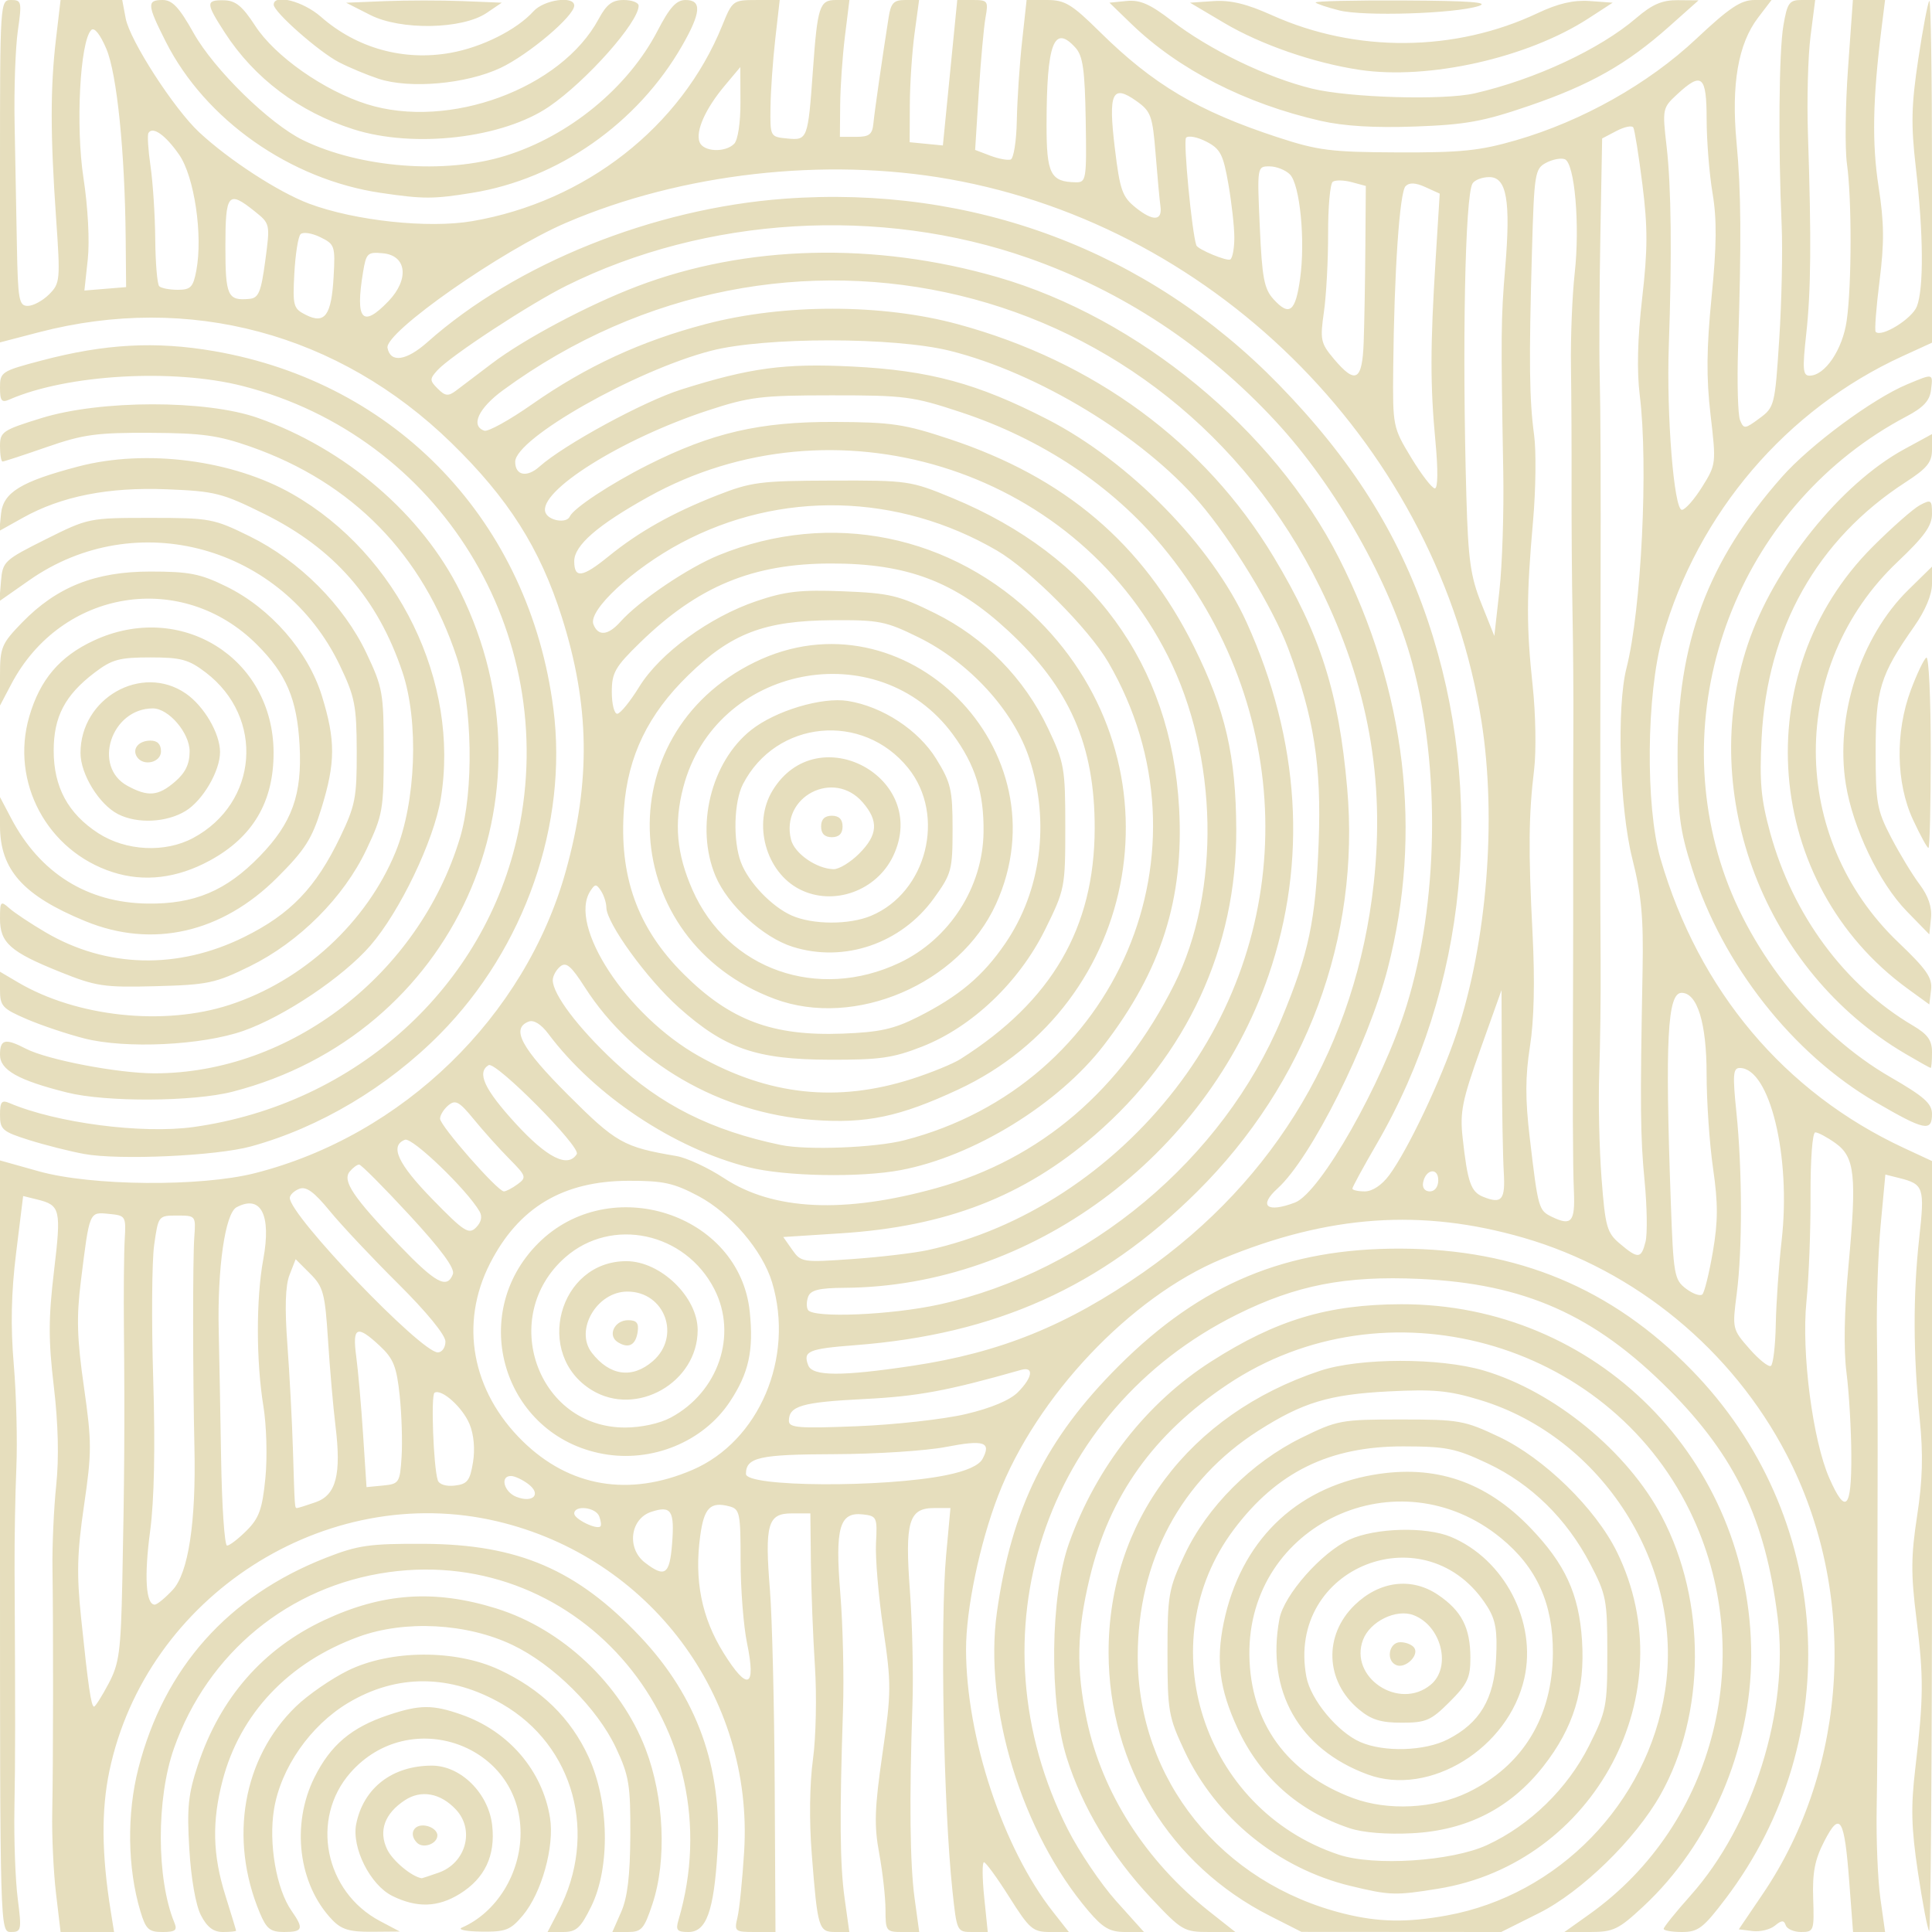 <?xml version="1.0" encoding="UTF-8" standalone="no"?>
<!-- Created with Inkscape (http://www.inkscape.org/) -->

<svg
   version="1.1"
   id="svg1"
   width="360"
   height="360"
   viewBox="0 0 360 360"
   xmlns="http://www.w3.org/2000/svg"
   xmlns:svg="http://www.w3.org/2000/svg">
  <defs
     id="defs1" />
  <g
     id="layer1"
     style="fill:#fffde2;fill-opacity:1" />
  <path
     style="display:inline;fill:#e6debd;fill-opacity:1"
     d="m 0,288.114 v -71.886 l 7.25,2.032 c 9.776,2.74 30.128,2.913 40.25,0.342 27.541,-6.994 50.346,-29.144 57.918,-56.25 4.691,-16.796 4.47,-30.976 -0.738,-47.388 C 100.611,102.147 94.724,92.87 84.078,82.5 63.139,62.103 35.218,54.62 7.25,61.911 L 0,63.801 V 31.9 C 0,0.297 0.019,0 2.072,0 c 1.951,0 2.024,0.336 1.25,5.75 C 2.87,8.912 2.599,16.675 2.721,23 2.842,29.325 3.034,39.562 3.148,45.75 3.335,55.892 3.535,57 5.178,57 c 1.002,0 2.788,-0.966 3.968,-2.146 2.06,-2.06 2.112,-2.628 1.303,-14.25 C 9.37,25.122 9.366,16.31 10.433,7.25 L 11.287,0 h 5.745 5.745 l 0.641,3.417 c 0.771,4.108 8.99,16.845 13.7,21.231 5.559,5.177 14.803,11.179 20.5,13.31 8.502,3.181 22.217,4.648 30.374,3.25 C 109.103,37.588 126.936,23.633 134.579,4.754 136.461,0.105 136.59,0.007 140.894,0.004 L 145.287,0 144.463,7.25 c -0.453,3.987 -0.856,9.725 -0.894,12.75 -0.069,5.479 -0.057,5.501 3.147,5.811 3.763,0.364 3.841,0.154 4.766,-12.811 0.842,-11.811 1.233,-13 4.265,-13 h 2.53 l -0.835,6.75 c -0.46,3.712 -0.859,9.45 -0.888,12.75 l -0.053,6 h 3 c 2.468,0 3.043,-0.443 3.244,-2.5 0.224,-2.291 1.583,-11.754 2.837,-19.75 C 166.004,0.553 166.531,0 168.674,0 h 2.584 l -0.847,6.25 c -0.466,3.438 -0.861,9.4 -0.879,13.25 l -0.032,7 3.096,0.302 3.096,0.302 L 177.031,13.552 178.371,0 h 2.928 c 2.757,0 2.894,0.19 2.34,3.25 -0.323,1.788 -0.891,8.073 -1.262,13.968 l -0.674,10.718 2.8,1.064 c 1.54,0.585 3.258,0.912 3.818,0.725 0.56,-0.187 1.077,-3.464 1.148,-7.283 0.072,-3.819 0.511,-10.431 0.977,-14.694 L 191.293,0 h 3.816 c 3.317,0 4.6,0.775 9.817,5.927 9.95,9.827 18.298,14.781 33.074,19.628 7.61,2.496 9.966,2.794 22.5,2.843 11.792,0.046 15.262,-0.312 22,-2.267 C 294.849,22.547 307.121,15.642 316.058,7.25 322.281,1.407 324.393,0 326.94,0 h 3.161 l -2.519,3.303 c -3.7,4.851 -5.011,12.433 -4.007,23.182 0.859,9.204 0.925,18.126 0.285,38.516 -0.198,6.325 -0.03,12.306 0.374,13.291 0.692,1.687 0.902,1.667 3.608,-0.333 2.81,-2.077 2.892,-2.407 3.694,-14.791 C 331.988,56.2 332.19,46.675 331.986,42 331.328,26.918 331.479,9.625 332.311,4.75 333.031,0.534 333.41,0 335.678,0 h 2.555 l -0.866,6.75 c -0.477,3.712 -0.694,11.925 -0.482,18.25 0.652,19.523 0.569,29.19 -0.322,37.25 -0.723,6.545 -0.627,7.75 0.616,7.75 2.879,0 6.159,-4.856 6.928,-10.256 0.943,-6.618 0.966,-22.684 0.043,-29.244 -0.387,-2.75 -0.296,-10.738 0.202,-17.75 L 345.259,0 h 2.998 2.998 l -0.656,5.25 c -1.651,13.206 -1.805,21.49 -0.552,29.548 1.041,6.694 1.079,10.412 0.177,17.554 -0.629,4.984 -0.951,9.254 -0.716,9.489 1.086,1.086 6.768,-2.43 7.672,-4.747 1.302,-3.339 1.226,-13.563 -0.193,-25.865 -0.924,-8.012 -0.846,-11.566 0.444,-20.144 0.861,-5.728 1.792,-10.641 2.068,-10.917 C 359.774,-0.108 360,14.109 360,31.76 v 32.093 l -5.491,2.514 c -21.642,9.908 -38.108,29.18 -44.713,52.334 -3.017,10.574 -3.215,31.572 -0.39,41.299 7.146,24.605 23.103,43.563 45.386,53.921 L 360,216.342 v 71.996 c 0,39.598 -0.24,71.756 -0.533,71.462 -0.293,-0.293 -1.232,-5.206 -2.086,-10.917 -1.247,-8.338 -1.344,-12.156 -0.492,-19.383 1.551,-13.163 1.577,-16.914 0.196,-28 -1.028,-8.25 -1.003,-11.584 0.143,-19.051 1.023,-6.665 1.15,-11.411 0.483,-18 -1.229,-12.126 -1.259,-23.208 -0.093,-33.746 1.045,-9.448 0.847,-10.046 -3.718,-11.192 l -2.59,-0.65 -0.869,9.32 c -0.478,5.126 -0.795,14.27 -0.705,20.32 0.09,6.05 0.151,16.175 0.135,22.5 -0.043,17.156 -0.048,29.088 -0.019,43 0.014,6.875 -0.058,17.225 -0.161,23 -0.103,5.775 0.208,13.312 0.69,16.75 l 0.878,6.25 h -2.986 -2.986 l -0.693,-9.177 c -0.915,-12.123 -1.714,-13.453 -4.658,-7.751 -1.77,3.429 -2.239,5.837 -2.077,10.678 0.202,6.024 0.12,6.25 -2.242,6.25 -1.348,0 -2.64,-0.562 -2.872,-1.25 -0.331,-0.984 -0.761,-0.969 -2.023,0.072 -0.881,0.727 -2.754,1.177 -4.163,1 l -2.56,-0.322 4.465,-6.586 c 16.064,-23.697 17.816,-56.161 4.422,-81.914 -10.12,-19.458 -28.153,-34.318 -48.962,-40.349 -19.007,-5.508 -36.351,-4.296 -56.21,3.927 -17.051,7.06 -34.605,25.623 -41.731,44.129 -3.435,8.919 -5.987,21.157 -5.976,28.654 0.024,16.357 6.878,37.028 16.21,48.89 l 2.95,3.75 h -3.494 c -3.213,0 -3.825,-0.523 -7.6,-6.5 -2.258,-3.575 -4.385,-6.5 -4.728,-6.5 -0.342,0 -0.323,2.925 0.043,6.5 l 0.666,6.5 h -2.881 c -2.856,0 -2.888,-0.067 -3.706,-7.75 -1.653,-15.532 -2.299,-50.152 -1.167,-62.5 l 0.802,-8.75 h -3.017 c -4.752,0 -5.49,2.512 -4.536,15.433 0.449,6.087 0.664,15.567 0.477,21.067 -0.608,17.873 -0.475,29.875 0.399,36.25 l 0.857,6.25 H 168.143 C 165.126,360 165,359.834 165,355.865 c 0,-2.274 -0.526,-6.989 -1.169,-10.477 -0.973,-5.28 -0.872,-8.399 0.603,-18.615 1.66,-11.501 1.669,-12.965 0.149,-23.273 -0.893,-6.05 -1.501,-13.25 -1.353,-16 0.257,-4.76 0.141,-5.015 -2.413,-5.31 -4.397,-0.508 -5.241,2.434 -4.234,14.755 0.474,5.805 0.699,15.505 0.5,21.555 -0.659,19.985 -0.583,28.925 0.301,35.25 l 0.874,6.25 h -2.61 c -3.115,0 -3.299,-0.611 -4.397,-14.618 -0.479,-6.105 -0.388,-13.052 0.228,-17.515 0.562,-4.068 0.729,-11.89 0.371,-17.382 -0.358,-5.492 -0.695,-14.147 -0.75,-19.235 L 151,282 h -3.481 c -4.472,0 -5.041,2.017 -4.048,14.348 0.405,5.033 0.803,21.414 0.883,36.402 l 0.146,27.25 -3.867,4e-5 c -3.71,3e-5 -3.84,-0.111 -3.211,-2.75 0.36,-1.512 0.918,-7.036 1.239,-12.274 C 140.433,316.086 121.042,290.175 92.634,283.476 60.652,275.934 27.22,297.462 20.384,330 c -1.524,7.253 -1.451,15.472 0.23,25.988 L 21.256,360 h -4.984 -4.984 l -0.857,-7.25 c -0.471,-3.987 -0.785,-10.738 -0.697,-15 0.186,-9.033 0.211,-34.321 0.044,-45.5 -0.064,-4.263 0.251,-11.24 0.698,-15.506 0.53,-5.056 0.375,-11.458 -0.446,-18.388 -1.021,-8.617 -1.015,-12.695 0.034,-21.515 1.372,-11.538 1.2,-12.264 -3.157,-13.339 L 4.312,222.862 3.006,233.449 c -0.921,7.463 -1.05,13.607 -0.439,20.819 0.477,5.627 0.693,14.282 0.481,19.232 -0.213,4.95 -0.363,13.5 -0.333,19 0.149,27.745 0.144,34.835 -0.028,44.5 -0.103,5.775 0.173,13.312 0.612,16.75 0.754,5.894 0.683,6.25 -1.25,6.25 C 0.002,360 0,359.914 0,288.114 Z M 20.218,313.75 c 2.001,-3.766 2.295,-5.96 2.576,-19.25 0.384,-18.13 0.46,-29.939 0.299,-46.5 -0.067,-6.875 -0.002,-14.525 0.143,-17 0.258,-4.4 0.192,-4.507 -2.952,-4.811 -3.686,-0.356 -3.585,-0.602 -5.228,12.632 -0.823,6.628 -0.705,10.613 0.578,19.586 1.476,10.323 1.478,12.174 0.021,22.123 -1.287,8.788 -1.391,12.774 -0.547,20.914 C 16.438,314.259 16.984,318 17.525,318 c 0.239,0 1.451,-1.913 2.693,-4.25 z M 139.2,306.19 C 138.54,302.994 138,296.072 138,290.806 c 0,-8.879 -0.152,-9.613 -2.096,-10.121 -3.535,-0.924 -4.708,0.259 -5.425,5.471 -1.14,8.285 0.251,15.271 4.351,21.851 4.487,7.202 6.096,6.533 4.371,-1.818 z M 32.185,296.25 c 2.911,-3.128 4.358,-12.607 4.045,-26.5 -0.312,-13.869 -0.325,-35.155 -0.024,-39.25 0.291,-3.961 0.259,-4 -3.206,-4 -3.482,0 -3.504,0.029 -4.275,5.5 -0.426,3.025 -0.505,14.275 -0.175,25 0.39,12.675 0.189,22.576 -0.574,28.288 C 26.844,293.759 27.172,299 28.832,299 c 0.437,0 1.945,-1.238 3.353,-2.75 z m 93.041,-8.5 c 0.501,-6.285 -0.138,-7.277 -3.888,-6.035 -3.92,1.298 -4.599,6.809 -1.165,9.451 3.713,2.857 4.601,2.257 5.053,-3.415 z m -79.27,-2.552 c 2.325,-2.325 2.919,-3.984 3.492,-9.75 0.385,-3.87 0.22,-9.828 -0.371,-13.448 -1.36,-8.325 -1.368,-20.056 -0.02,-27.35 1.531,-8.284 -0.441,-12.121 -4.982,-9.691 -2.12,1.135 -3.594,11.367 -3.319,23.04 0.097,4.125 0.296,14.812 0.443,23.75 0.146,8.938 0.646,16.25 1.111,16.25 0.464,0 2.105,-1.261 3.646,-2.802 z m 65.699,-2.655 C 110.999,280.834 107,280.395 107,282.032 c 0,1.018 4.148,3.056 4.874,2.394 0.205,-0.187 0.107,-1.035 -0.219,-1.883 z m -52.833,-2.631 c 3.816,-1.33 4.805,-5.161 3.685,-14.269 -0.416,-3.379 -1.037,-10.522 -1.381,-15.873 -0.567,-8.821 -0.878,-9.982 -3.331,-12.433 l -2.705,-2.703 -1.142,2.933 c -0.776,1.993 -0.905,6.137 -0.401,12.933 0.407,5.5 0.872,14.275 1.032,19.5 0.344,11.24 0.327,11 0.774,11 0.193,0 1.755,-0.489 3.471,-1.088 z m 39.624,-3.377 C 97.376,275.726 95.938,275.049 95.25,275.032 c -2.146,-0.055 -1.365,2.988 1,3.896 3.108,1.192 4.676,-0.516 2.196,-2.392 z M 344.967,271.25 c -0.018,-4.812 -0.422,-11.768 -0.898,-15.456 -0.56,-4.341 -0.428,-11.394 0.373,-20 1.563,-16.781 1.194,-20.205 -2.458,-22.805 -1.537,-1.094 -3.215,-1.989 -3.731,-1.989 -0.533,0 -0.915,5.072 -0.886,11.75 0.028,6.463 -0.314,15.35 -0.761,19.75 -0.966,9.514 1.165,25.935 4.281,32.978 3.032,6.855 4.117,5.731 4.08,-4.228 z M 74.827,271.5 c 0.18,-2.75 0.022,-7.899 -0.35,-11.442 -0.569,-5.409 -1.16,-6.893 -3.683,-9.25 -4.287,-4.005 -5.163,-3.62 -4.417,1.942 0.351,2.612 0.926,9.161 1.278,14.552 l 0.641,9.802 3.102,-0.302 c 2.964,-0.289 3.116,-0.524 3.429,-5.302 z m 13.306,1 c 0.405,-2.465 0.162,-5.197 -0.633,-7.119 -1.3,-3.145 -5.226,-6.668 -6.532,-5.862 -0.698,0.431 -0.206,13.756 0.601,16.298 0.248,0.78 1.536,1.188 3.162,1 2.347,-0.271 2.839,-0.895 3.401,-4.317 z m 40.897,1.392 c 12.433,-5.348 19.042,-20.905 14.84,-34.93 -1.781,-5.944 -7.735,-12.913 -13.759,-16.106 -4.582,-2.428 -6.528,-2.852 -13,-2.834 -12.222,0.035 -20.472,4.963 -25.813,15.415 -5.716,11.188 -3.401,23.788 6.078,33.089 8.732,8.567 19.835,10.45 31.653,5.366 z m -16.704,-2.989 c -18.491,-3.42 -25.382,-25.913 -12.026,-39.249 13.369,-13.349 37.516,-5.527 39.404,12.765 0.749,7.258 -0.175,11.441 -3.705,16.77 -4.955,7.481 -14.522,11.407 -23.673,9.714 z m 12.664,-6.758 c 8.876,-4.76 12.484,-15.374 8.128,-23.912 -5.42,-10.625 -19.122,-13.558 -27.789,-5.949 C 92.814,245.272 100.092,266 116.466,266 c 3.024,0 6.46,-0.748 8.525,-1.855 z m -14.692,-5.104 C 99.418,252.406 104.064,235 116.716,235 123.085,235 130,241.681 130,247.833 c 0,9.783 -11.401,16.268 -19.701,11.207 z m 11.312,-5.382 c 5.357,-4.608 2.316,-12.992 -4.714,-12.992 -5.694,0 -9.871,7.203 -6.615,11.406 3.325,4.293 7.502,4.877 11.329,1.586 z m -6.507,-3.574 C 113.153,248.85 114.502,246 117.038,246 c 1.588,0 2.023,0.53 1.781,2.172 -0.367,2.494 -1.706,3.184 -3.715,1.913 z m 61.189,24.796 c 3.796,-0.769 6.139,-1.82 6.796,-3.048 1.677,-3.134 0.278,-3.59 -6.806,-2.219 -3.731,0.722 -13.106,1.329 -20.834,1.35 -13.969,0.037 -16.45,0.592 -16.45,3.684 0,2.44 25.613,2.6 37.293,0.233 z m 3.619,-11.376 c 4.731,-1.11 8.258,-2.584 9.75,-4.076 2.76,-2.76 3.057,-4.866 0.587,-4.164 -13.753,3.91 -19.211,4.922 -29.25,5.425 -11.57,0.58 -14,1.285 -14,4.066 0,1.295 1.819,1.437 12.75,0.999 7.013,-0.281 16.086,-1.293 20.163,-2.25 z m -9.908,-9.005 c 16.396,-2.463 28.846,-7.508 43.115,-17.473 24.69,-17.242 39.597,-42.463 42.868,-72.526 2.104,-19.337 -1.075,-36.849 -9.985,-55 C 217.642,51.72 146.076,34.421 93.75,72.696 c -4.594,3.36 -6.127,6.672 -3.5,7.56 0.688,0.232 4.67,-1.97 8.85,-4.895 10.155,-7.105 20.322,-11.804 32.409,-14.978 14.515,-3.812 32.806,-3.806 46.92,0.015 25.461,6.894 46.094,22.088 58.895,43.372 8.719,14.497 12.132,25.224 13.702,43.072 2.458,27.934 -7.603,54.995 -27.965,75.218 -17.863,17.741 -37.547,26.582 -63.654,28.589 -8.812,0.677 -9.821,1.108 -8.803,3.761 0.786,2.049 6.187,2.074 19.401,0.09 z m 160.888,-7.745 c 0.077,-4.004 0.567,-11.02 1.089,-15.591 C 333.768,215.494 329.766,199 324.177,199 c -1.248,0 -1.344,1.264 -0.625,8.25 1.107,10.754 1.134,25.57 0.061,33.828 -0.844,6.497 -0.815,6.623 2.367,10.247 1.772,2.018 3.57,3.453 3.996,3.19 0.426,-0.263 0.839,-3.755 0.916,-7.76 z M 83,249.976 c 0,-1.217 -3.505,-5.504 -8.789,-10.75 -4.834,-4.799 -10.572,-10.9 -12.75,-13.557 C 58.506,222.064 57.055,221.012 55.75,221.525 54.788,221.904 54,222.665 54,223.215 54,226.506 78.429,252 81.583,252 82.362,252 83,251.089 83,249.976 Z m 92.037,-6.907 c 27.831,-6.156 52.874,-27.085 63.794,-53.317 5.046,-12.122 6.338,-18.269 6.881,-32.752 0.54,-14.405 -0.851,-23.281 -5.668,-36.154 -2.823,-7.546 -10.55,-20.243 -16.61,-27.296 C 212.893,81.284 193.385,69.443 177,65.366 166.604,62.779 142.48,62.774 132.5,65.357 118.403,69.004 96,81.706 96,86.05 c 0,2.551 2.168,2.991 4.5,0.912 4.61,-4.11 19.426,-12.168 26.445,-14.383 12.851,-4.056 19.247,-4.915 31.875,-4.281 14.392,0.723 23.303,3.136 36.376,9.851 15.247,7.832 30.598,23.493 37.103,37.85 9.958,21.98 11.359,44.582 4.075,65.749 -11.657,33.879 -44.424,58.02 -79.017,58.217 -4.671,0.026 -6.289,0.416 -6.753,1.625 -0.336,0.875 -0.357,2 -0.048,2.5 0.966,1.562 15.549,0.954 24.481,-1.022 z m 144.128,-9.821 c 0.975,-5.684 0.983,-9.003 0.038,-15.539 C 318.541,213.137 318,205.214 318,200.102 318,190.642 316.261,185 313.346,185 c -2.649,0 -3.102,8.753 -2.018,38.938 0.49,13.643 0.647,14.534 2.846,16.196 1.28,0.967 2.648,1.44 3.039,1.05 0.392,-0.39 1.27,-3.961 1.952,-7.936 z m -234.773,4.175 c 0.411,-1.07 -2.194,-4.61 -8.093,-11 C 71.514,221.24 67.295,217 66.922,217 c -0.373,0 -1.162,0.583 -1.753,1.296 -1.428,1.721 0.623,4.779 9.192,13.705 6.825,7.108 8.944,8.254 10.03,5.421 z m 88.517,-4.489 c 17.575,-3.843 34.252,-14.708 46.115,-30.044 23.217,-30.013 22.22,-71.337 -2.441,-101.098 C 207.229,90.502 194.142,81.797 179.008,76.798 170.103,73.857 168.58,73.658 155,73.664 c -13.144,0.006 -15.295,0.267 -23,2.788 -16.176,5.293 -31.862,15.139 -30.359,19.055 0.589,1.534 3.93,2.083 4.526,0.743 0.687,-1.545 7.583,-6.099 14.547,-9.606 11.948,-6.017 20.905,-8.082 34.786,-8.022 10.713,0.047 13.019,0.391 21.5,3.21 21.433,7.123 35.933,19.451 45.479,38.668 5.846,11.77 7.815,20.261 7.88,34 0.106,22.041 -9.176,42.12 -26.343,56.986 -13.232,11.459 -27.691,17.061 -47.29,18.321 l -10.774,0.693 1.676,2.387 c 1.629,2.32 1.941,2.368 11.182,1.719 5.228,-0.368 11.572,-1.12 14.097,-1.672 z m 133.712,-1.558 c 0.362,-1.444 0.286,-6.506 -0.171,-11.25 -0.806,-8.384 -0.859,-13.829 -0.38,-39.375 0.183,-9.771 -0.204,-13.97 -1.913,-20.75 -2.37,-9.398 -2.947,-28.216 -1.089,-35.5 2.784,-10.915 4.096,-37.837 2.478,-50.835 -0.564,-4.532 -0.414,-10.626 0.445,-18.089 1.045,-9.076 1.056,-13.172 0.052,-21.165 -0.684,-5.451 -1.451,-10.249 -1.703,-10.662 -0.253,-0.413 -1.662,-0.121 -3.132,0.649 l -2.672,1.4 -0.327,17.851 C 298.029,53.467 297.967,65.1 298.072,69.5 c 0.18,7.595 0.225,18.908 0.169,42.5 -0.088,36.83 -0.085,53.544 0.011,67.25 0.043,6.188 -0.073,15.525 -0.258,20.75 -0.186,5.225 0.006,14 0.426,19.5 0.698,9.133 0.994,10.195 3.422,12.245 3.401,2.872 3.976,2.828 4.779,-0.37 z M 89.359,225.731 c -2.364,-4.074 -12.554,-13.87 -13.893,-13.356 -2.9,1.113 -1.352,4.467 5.128,11.109 5.89,6.037 6.755,6.596 8.109,5.243 0.979,-0.979 1.211,-2.039 0.656,-2.995 z m 203.912,-3.821 c -0.208,-4.902 -0.247,-15.754 -0.147,-41.41 0.019,-4.95 0.024,-14.85 0.011,-22 -0.013,-7.15 0.004,-17.5 0.037,-23 0.034,-5.5 -0.035,-14.95 -0.153,-21 -0.118,-6.05 -0.199,-16.738 -0.18,-23.75 0.019,-7.013 -0.032,-17.137 -0.114,-22.5 -0.081,-5.362 0.232,-13.166 0.697,-17.342 1.001,-8.995 -0.004,-20.533 -1.85,-21.242 -0.707,-0.271 -2.274,0.03 -3.482,0.67 -2.086,1.105 -2.219,1.944 -2.636,16.664 -0.577,20.336 -0.493,27.439 0.402,34.043 0.406,3.001 0.321,10.182 -0.189,15.957 -1.246,14.1 -1.259,19.786 -0.069,30.873 0.553,5.155 0.673,12.13 0.266,15.5 -1.031,8.53 -1.094,15.02 -0.295,30.627 0.45,8.798 0.283,16.1 -0.481,20.963 -0.882,5.617 -0.893,9.823 -0.047,17 1.571,13.316 1.646,13.582 4.188,14.803 3.605,1.731 4.287,0.913 4.042,-4.856 z M 174.5,221.378 c 19.444,-5.42 34.444,-18.267 44.304,-37.944 8.691,-17.346 8.197,-42.568 -1.199,-61.226 C 199.888,87.027 155.275,73.393 120.757,92.611 111.339,97.854 107,101.626 107,104.573 c 0,3.272 1.52,3.056 6.397,-0.907 5.628,-4.573 11.842,-8.071 20.113,-11.323 6.456,-2.538 8.097,-2.752 21.489,-2.795 14.186,-0.046 14.673,0.024 22.5,3.264 25.962,10.745 40.726,30.954 42.212,57.781 0.934,16.867 -3.317,30.25 -14.036,44.179 -8.442,10.971 -24.221,20.677 -37.799,23.252 -7.632,1.447 -21.636,1.185 -28.417,-0.533 -13.915,-3.525 -28.69,-13.375 -37.283,-24.854 -1.339,-1.789 -2.713,-2.645 -3.66,-2.281 -3.355,1.287 -1.409,4.915 7.319,13.643 8.967,8.967 10.332,9.739 20.192,11.411 1.941,0.329 5.936,2.184 8.878,4.121 9.161,6.033 22.368,6.649 39.594,1.848 z m 66.793,2.701 c 4.729,-1.798 16.316,-22.234 20.806,-36.696 5.93,-19.097 6.338,-44.345 1.032,-63.883 C 259.065,108.527 248.952,90.643 237.665,78.466 224.708,64.488 209.187,54.245 191.621,48.081 163.962,38.375 131.509,40.328 105.5,53.263 c -6.81,3.387 -21.599,13.084 -24,15.736 -1.462,1.615 -1.456,1.902 0.068,3.426 1.389,1.389 1.95,1.45 3.403,0.369 0.957,-0.712 3.942,-2.974 6.634,-5.027 5.979,-4.559 17.976,-10.938 27.104,-14.412 20.304,-7.728 44.284,-8.335 67.211,-1.702 26.146,7.564 51.442,28.395 63.588,52.364 12.482,24.633 15.623,51.123 9.067,76.474 -3.649,14.11 -14.262,35.294 -20.518,40.955 -3.623,3.278 -1.981,4.615 3.234,2.632 z m 38.912,-5.67 C 280.042,215.709 279.881,206.975 279.847,199 l -0.062,-14.5 -3.927,11 c -3.403,9.531 -3.846,11.735 -3.318,16.5 0.924,8.35 1.529,10.084 3.839,11.013 3.457,1.39 4.138,0.572 3.826,-4.604 z m -183.763,2.257 c 1.718,-1.256 1.627,-1.532 -1.559,-4.75 -1.861,-1.879 -4.822,-5.178 -6.581,-7.332 -2.721,-3.331 -3.43,-3.723 -4.75,-2.628 C 82.698,206.665 82,207.788 82,208.452 82,209.779 92.728,222 93.893,222 c 0.399,0 1.546,-0.6 2.549,-1.334 z m 162.413,-1.683 c 3.473,-4.698 9.634,-17.674 12.565,-26.468 5.654,-16.961 7.491,-39.9 4.646,-58.016 C 268.122,83.925 227.338,42.338 176.901,33.383 153.649,29.254 126.982,32.288 105.5,41.505 93.467,46.667 71.651,61.949 72.205,64.826 c 0.55,2.855 3.517,2.418 7.476,-1.103 16.399,-14.583 42.045,-24.884 66.45,-26.69 35.154,-2.601 67.824,9.666 92.125,34.593 13.557,13.906 22.282,27.715 27.771,43.955 10.942,32.37 7.417,68.464 -9.534,97.637 -2.472,4.254 -4.494,7.97 -4.494,8.258 0,0.288 1.04,0.523 2.312,0.523 1.412,0 3.18,-1.174 4.542,-3.017 z M 268,219.917 c 0,-2.437 -2.337,-2.093 -2.823,0.416 -0.191,0.987 0.319,1.667 1.25,1.667 0.928,0 1.573,-0.855 1.573,-2.083 z m -160.524,-4.877 c 0.809,-1.309 -15.128,-17.372 -16.435,-16.565 -2.241,1.385 -0.791,4.509 5.048,10.881 5.873,6.409 9.745,8.342 11.387,5.684 z m 61.064,-2.578 c 39.725,-10.255 58.379,-54.03 37.96,-89.081 -3.617,-6.209 -14.589,-17.215 -20.723,-20.788 -18.423,-10.731 -40.402,-11.26 -58.875,-1.417 -8.969,4.779 -17.333,12.536 -16.331,15.146 0.874,2.278 2.735,2.109 5.025,-0.455 3.526,-3.949 12.594,-10.083 18.381,-12.435 20.785,-8.446 43.483,-3.833 59.475,12.086 27.044,26.921 19.425,71.531 -14.95,87.525 -10.87,5.058 -17.072,6.359 -26.907,5.645 -17.439,-1.266 -33.567,-10.622 -42.616,-24.723 -2.577,-4.016 -3.49,-4.784 -4.596,-3.865 -0.759,0.63 -1.381,1.775 -1.381,2.543 0,2.618 4.697,8.846 11.405,15.12 8.731,8.167 18.164,12.896 31.095,15.589 4.852,1.01 17.583,0.519 23.04,-0.89 z m 1.429,-11.44 c 3.558,-1.143 7.608,-2.8 9,-3.682 17.027,-10.789 24.967,-24.429 25.01,-42.959 0.036,-15.53 -4.649,-26.23 -16.144,-36.872 C 177.968,108.373 169.094,105 154.924,105 c -14.65,0 -24.865,4.225 -35.674,14.755 -4.633,4.514 -5.25,5.592 -5.25,9.18 0,2.236 0.454,4.065 1.009,4.065 0.555,0 2.399,-2.259 4.098,-5.019 3.857,-6.268 13.105,-13.023 21.893,-15.989 5.37,-1.813 8.171,-2.128 16.112,-1.813 8.661,0.343 10.35,0.745 17.075,4.069 9.253,4.573 16.677,12.131 21.112,21.494 3.027,6.39 3.201,7.388 3.201,18.307 0,11.339 -0.068,11.687 -3.77,19.18 -4.834,9.784 -13.595,18.125 -22.871,21.772 -5.449,2.143 -7.932,2.495 -17.359,2.462 -13.58,-0.047 -19.416,-2.069 -27.968,-9.692 -5.942,-5.296 -13.519,-15.741 -13.547,-18.675 -0.008,-0.877 -0.458,-2.27 -1,-3.095 -0.875,-1.333 -1.094,-1.333 -1.969,0 -4.239,6.457 6.752,23.221 20.174,30.771 13.072,7.353 25.867,8.72 39.779,4.25 z m 1.04,-11.513 c 7.704,-3.886 12.139,-7.618 16.318,-13.731 6.682,-9.775 8.352,-22.622 4.475,-34.432 -2.927,-8.916 -11.152,-17.916 -20.638,-22.584 -6.126,-3.014 -7.351,-3.256 -16.146,-3.192 -12.595,0.092 -18.751,2.446 -26.751,10.228 -7.507,7.302 -11.258,15.054 -11.994,24.787 -0.961,12.708 2.487,22.315 11.087,30.889 8.685,8.658 16.578,11.62 29.649,11.126 6.898,-0.261 9.548,-0.846 14,-3.092 z m -26.641,-3.368 c -29.227,-10.871 -31.511,-49.16 -3.742,-62.746 27.928,-13.664 57.998,16.515 44.942,45.105 -6.781,14.849 -26.27,23.194 -41.199,17.641 z m 23.227,-6.729 c 9.326,-4.412 15.549,-14.086 15.675,-24.371 0.09,-7.337 -1.547,-12.536 -5.743,-18.227 -13.913,-18.874 -44.248,-12.899 -50.209,9.889 -1.76,6.73 -1.249,12.402 1.726,19.138 6.551,14.833 23.368,20.753 38.55,13.571 z m -19.888,-2.986 c -5.548,-1.75 -12.127,-7.792 -14.396,-13.223 -3.81,-9.119 -0.838,-21.241 6.664,-27.184 4.523,-3.582 13.173,-6.179 18.008,-5.406 6.479,1.036 13.156,5.415 16.482,10.808 2.725,4.42 3.034,5.748 3.034,13.032 0,7.679 -0.186,8.368 -3.5,12.958 -6.068,8.404 -16.685,12.044 -26.293,9.014 z m 14.59,-5.777 c 10.403,-4.346 14.025,-18.706 6.941,-27.517 -8.468,-10.532 -24.614,-8.976 -30.79,2.967 -1.702,3.292 -1.895,10.59 -0.385,14.586 1.405,3.72 5.71,8.234 9.436,9.898 3.9,1.741 10.717,1.771 14.798,0.066 z m -13.268,-4.928 c -6.334,-3.205 -8.827,-12.262 -5.071,-18.422 8.373,-13.732 29.376,-2.345 22.48,12.188 -3.1,6.533 -11.134,9.41 -17.409,6.234 z m 11.047,-6.644 c 3.507,-3.507 3.688,-6.08 0.673,-9.569 -5.4,-6.25 -15.362,-1.066 -13.351,6.948 0.649,2.587 4.75,5.435 7.927,5.505 1.005,0.022 3.142,-1.275 4.75,-2.883 z M 153,154 c 0,-1.333 0.667,-2 2,-2 1.333,0 2,0.667 2,2 0,1.333 -0.667,2 -2,2 -1.333,0 -2,-0.667 -2,-2 z M 280.111,88 C 279.652,61.958 279.676,59.424 280.473,49.894 281.519,37.39 280.75,33 277.514,33 c -1.318,0 -2.724,0.532 -3.126,1.182 -1.4,2.265 -1.953,30.312 -1.151,58.318 0.34,11.855 0.77,14.919 2.805,20 l 2.404,6 0.952,-8.5 c 0.523,-4.675 0.845,-14.575 0.714,-22 z m 37.045,2.748 c 2.623,-4.196 2.643,-4.361 1.581,-13.438 -0.808,-6.906 -0.759,-12.374 0.194,-22 0.951,-9.598 0.995,-14.44 0.176,-19.31 -0.601,-3.575 -1.096,-9.762 -1.1,-13.75 -0.009,-8.19 -0.892,-8.94 -5.5,-4.67 -2.729,2.529 -2.768,2.722 -1.956,9.75 0.866,7.49 1.005,20.23 0.405,37.17 -0.453,12.805 0.961,30.501 2.438,30.498 0.608,-9.84e-4 2.3,-1.913 3.761,-4.25 z M 267.472,82.25 c -0.985,-10.449 -0.977,-17.668 0.038,-33.96 l 0.761,-12.21 -2.663,-1.213 c -1.84,-0.839 -2.983,-0.893 -3.701,-0.175 -1.115,1.115 -2.125,15.981 -2.3,33.847 -0.107,10.908 -0.067,11.107 3.353,16.75 C 264.865,88.43 266.844,91 267.36,91 c 0.574,0 0.618,-3.387 0.113,-8.75 z m -13.37,-18.5 c 0.125,-3.438 0.266,-11.392 0.312,-17.676 l 0.085,-11.426 -2.632,-0.706 c -1.448,-0.388 -3.034,-0.422 -3.526,-0.074 -0.492,0.348 -0.882,4.682 -0.868,9.632 0.014,4.95 -0.336,11.524 -0.778,14.609 -0.745,5.196 -0.61,5.84 1.839,8.75 4.068,4.835 5.304,4.145 5.568,-3.109 z M 62.166,51.532 c 0.319,-5.71 0.21,-6.028 -2.515,-7.352 -1.567,-0.761 -3.211,-1 -3.654,-0.532 -0.443,0.468 -0.962,3.76 -1.152,7.314 -0.324,6.052 -0.187,6.542 2.153,7.716 3.548,1.78 4.763,0.101 5.168,-7.147 z m 10.224,4.583 c 3.898,-4.069 3.402,-8.489 -1.001,-8.917 -2.899,-0.282 -3.153,-0.044 -3.739,3.5 -1.479,8.949 -0.125,10.496 4.74,5.417 z M 242.256,51.918 C 243.251,44.783 242.228,34.371 240.348,32.491 239.528,31.671 237.818,31 236.549,31 c -2.304,0 -2.307,0.021 -1.807,11.25 0.425,9.555 0.813,11.592 2.572,13.519 2.943,3.224 4.079,2.339 4.942,-3.851 z M 49.427,48.597 c 0.925,-6.891 0.922,-6.907 -2,-9.245 C 42.513,35.42 42,36.04 42,45.917 c 0,9.263 0.413,10.16 4.5,9.773 1.687,-0.16 2.145,-1.271 2.927,-7.093 z M 23.419,44.5 C 23.274,28.273 21.793,13.739 19.81,9.085 18.655,6.373 17.572,5.028 17.003,5.597 c -2.097,2.097 -2.931,17.903 -1.453,27.543 0.84,5.478 1.174,11.773 0.806,15.178 l -0.63,5.819 3.887,-0.319 L 23.5,53.5 Z m 13.168,5.885 C 37.825,43.789 36.209,32.909 33.387,28.836 30.837,25.157 28.427,23.457 27.657,24.794 27.434,25.182 27.611,27.975 28.052,31 c 0.441,3.025 0.835,9.137 0.875,13.583 0.04,4.446 0.373,8.383 0.74,8.75 C 30.033,53.7 31.588,54 33.121,54 c 2.411,0 2.88,-0.488 3.466,-3.615 z M 230,44.273 c 0,-1.985 -0.499,-6.472 -1.108,-9.971 -0.967,-5.551 -1.491,-6.56 -4.115,-7.917 -1.654,-0.855 -3.351,-1.179 -3.772,-0.72 -0.549,0.599 1.087,17.71 1.918,20.053 0.265,0.749 5.706,3.011 6.323,2.63 C 229.661,48.092 230,46.258 230,44.273 Z m -13.772,-5.881 c -0.15,-1.041 -0.553,-5.396 -0.895,-9.678 -0.572,-7.143 -0.865,-7.958 -3.555,-9.873 -4.543,-3.235 -5.299,-1.579 -4.037,8.834 0.946,7.8 1.372,9.004 3.91,11.034 3.231,2.585 4.977,2.464 4.577,-0.318 z M 202.306,22.391 C 202.15,13.026 201.782,10.417 200.401,8.891 196.38,4.447 195.03,8.03 195.011,23.2 c -0.012,9.234 0.734,10.697 5.489,10.769 1.898,0.029 1.99,-0.563 1.806,-11.579 z M 136.8,26.8 c 0.696,-0.696 1.189,-3.954 1.173,-7.75 l -0.027,-6.55 -2.933,3.5 c -3.581,4.273 -5.438,8.451 -4.658,10.482 0.695,1.81 4.753,2.01 6.445,0.318 z M 26.156,356.127 c -2.411,-8.047 -2.549,-18.148 -0.363,-26.653 4.806,-18.703 16.699,-32.052 34.927,-39.2 5.991,-2.349 8.119,-2.653 18.28,-2.603 17.555,0.085 28.502,4.793 40.348,17.353 10.549,11.185 15.285,24.384 14.345,39.977 -0.67,11.109 -2.072,15 -5.408,15 -2.142,0 -2.42,-0.337 -1.855,-2.25 10.482,-35.538 -18.074,-69.8 -54.008,-64.802 -18.573,2.583 -33.718,15.01 -40.006,32.827 -3.303,9.359 -3.268,24.373 0.076,32.476 0.592,1.434 0.19,1.75 -2.226,1.75 -2.558,0 -3.103,-0.514 -4.109,-3.873 z m 11.282,0.754 c -0.965,-1.866 -1.834,-6.821 -2.163,-12.333 -0.463,-7.766 -0.208,-10.24 1.622,-15.739 4.144,-12.453 12.127,-21.585 23.536,-26.924 10.886,-5.094 20.566,-5.749 32.067,-2.168 12.271,3.821 23.154,14.067 27.788,26.162 3.464,9.041 3.987,20.768 1.289,28.89 -1.557,4.689 -2.035,5.231 -4.606,5.231 h -2.869 l 1.648,-3.75 c 1.173,-2.669 1.662,-6.777 1.699,-14.25 0.046,-9.382 -0.236,-11.114 -2.652,-16.268 -3.478,-7.422 -11.669,-15.578 -19.297,-19.215 -8.521,-4.063 -20.044,-4.68 -28.668,-1.535 -13.073,4.767 -22.113,14.321 -25.366,26.808 -1.993,7.653 -1.843,13.833 0.52,21.372 1.093,3.486 1.993,6.452 2,6.589 0.007,0.138 -1.101,0.25 -2.461,0.25 -1.759,0 -2.941,-0.902 -4.087,-3.119 z M 48.397,356.407 c -5.774,-13.82 -3.142,-28.834 6.735,-38.419 2.227,-2.161 6.596,-5.18 9.709,-6.709 7.918,-3.888 20.001,-3.958 28.16,-0.163 7.825,3.64 13.306,8.976 16.645,16.203 3.872,8.38 4.099,20.656 0.516,27.931 -1.987,4.034 -2.776,4.75 -5.234,4.75 h -2.895 l 2.004,-3.845 c 7.457,-14.307 2.979,-30.856 -10.453,-38.628 -9.65,-5.584 -19.602,-5.66 -28.709,-0.218 -7.048,4.212 -12.565,12.135 -13.819,19.846 -1.033,6.35 0.442,14.863 3.276,18.909 2.327,3.323 2.112,3.937 -1.383,3.937 -2.557,0 -3.294,-0.582 -4.552,-3.593 z M 61.919,357.75 c -6.323,-6.588 -7.715,-17.753 -3.315,-26.582 2.991,-6.002 6.876,-9.286 13.682,-11.566 5.947,-1.992 8.319,-2.007 13.771,-0.083 8.753,3.088 15.016,10.405 16.43,19.194 0.86,5.346 -1.565,14.04 -5.083,18.22 -2.287,2.717 -3.168,3.058 -7.741,2.996 -2.839,-0.039 -4.456,-0.376 -3.595,-0.75 6.436,-2.793 10.936,-10.055 10.93,-17.641 -0.012,-16.493 -20.664,-23.793 -31.713,-11.209 -7.515,8.559 -4.793,22.183 5.52,27.63 L 74.5,359.912 l -5.211,0.044 c -4.134,0.035 -5.657,-0.421 -7.37,-2.206 z m 140.909,-1.657 c -12.417,-14.577 -19.575,-37.943 -17.063,-55.704 2.743,-19.395 9.161,-32.361 22.717,-45.889 15.336,-15.305 31.234,-21.915 52.518,-21.837 21.813,0.081 39.342,7.395 54.209,22.62 26.361,26.996 29.043,68.53 6.358,98.467 -4.184,5.522 -5.134,6.25 -8.151,6.25 C 311.537,360 310,359.735 310,359.41 c 0,-0.324 2.255,-3.119 5.01,-6.211 C 326.729,340.051 333.412,318.679 331.232,301.322 328.939,283.063 323.359,271.379 311,258.955 c -13.903,-13.976 -26.919,-19.756 -46.5,-20.649 -13.795,-0.629 -23.008,1.168 -34,6.633 -36.029,17.911 -49.818,59.839 -31.545,95.914 2.13,4.206 6.198,10.234 9.039,13.397 l 5.166,5.75 h -3.502 c -2.837,0 -4.134,-0.742 -6.83,-3.907 z m 11.637,-2.44 c -7.337,-7.808 -12.816,-16.93 -15.706,-26.153 -3.295,-10.516 -3.069,-30.172 0.46,-40 5.084,-14.156 14.489,-26.161 26.507,-33.834 12.087,-7.717 21.676,-10.602 35.364,-10.641 36.289,-0.103 65.28,29.021 65.222,65.519 -0.028,17.431 -7.636,35.093 -20.12,46.707 -4.617,4.295 -5.565,4.75 -9.895,4.75 h -4.79 l 4.615,-3.281 c 23.628,-16.799 31.614,-48.795 18.759,-75.159 -15.554,-31.901 -56.826,-43.199 -86.152,-23.585 -13.822,9.245 -22.014,20.744 -25.684,36.053 -2.402,10.018 -2.543,16.934 -0.54,26.471 2.853,13.59 11.002,26.32 22.833,35.673 L 230.18,360 h -4.875 c -4.695,0 -5.096,-0.235 -10.84,-6.347 z m 22.141,3.333 C 218.019,347.56 206.62,328.971 206.569,308 206.51,283.573 221.533,263.54 246,255.419 c 7.356,-2.441 22.294,-2.458 30.5,-0.033 13.12,3.876 26.779,15.079 33.155,27.192 8.316,15.798 8.214,36.811 -0.25,51.849 -4.676,8.307 -14.725,18.095 -22.645,22.057 L 279.731,360 261.116,359.987 242.5,359.975 Z m 32.96,-0.061 c 20.778,-3.767 37.455,-20.925 40.697,-41.871 3.598,-23.245 -11.679,-47.262 -34.466,-54.183 -5.859,-1.779 -8.635,-2.038 -17.144,-1.599 -10.994,0.568 -15.913,2.056 -24.153,7.305 -14.446,9.203 -22.5,24.258 -22.5,42.061 0,22.927 15.542,42.286 38.5,47.958 6.408,1.583 11.653,1.674 19.066,0.33 z m -17.932,-5.511 c -13.496,-3.267 -25.076,-12.693 -30.93,-25.176 -2.972,-6.338 -3.16,-7.419 -3.16,-18.238 0,-10.834 0.184,-11.893 3.18,-18.282 4.178,-8.911 12.49,-17.235 21.755,-21.789 6.723,-3.304 7.401,-3.43 18.5,-3.43 10.911,0 11.882,0.171 18.346,3.233 8.387,3.972 17.982,13.339 21.961,21.438 12.842,26.141 -4.075,58.02 -33.305,62.762 -7.956,1.291 -9.003,1.257 -16.347,-0.52 z m 25.453,-7.613 c 7.967,-3.673 14.993,-10.512 18.998,-18.496 C 299.323,318.854 299.5,317.955 299.5,308 c 0,-9.859 -0.194,-10.872 -3.184,-16.59 -4.402,-8.42 -11.013,-14.9 -19.092,-18.712 -5.989,-2.826 -7.71,-3.174 -15.725,-3.186 -13.773,-0.019 -23.534,4.763 -31.58,15.471 -15.854,21.1 -5.826,52.184 19.553,60.61 6.564,2.179 21.035,1.24 27.614,-1.792 z M 251.5,340.666 c -9.565,-3.181 -16.727,-9.569 -20.918,-18.66 -3.347,-7.26 -4.032,-12.515 -2.561,-19.638 3.108,-15.044 13.243,-25.049 27.924,-27.567 11.431,-1.96 20.904,1.241 29.201,9.867 6.509,6.767 9.073,12.348 9.636,20.979 0.602,9.224 -1.572,16.305 -7.216,23.496 -6.109,7.784 -14.222,11.926 -24.394,12.454 -4.766,0.248 -9.188,-0.105 -11.673,-0.932 z m 22.044,-6.688 c 10.22,-4.947 15.758,-14.046 15.812,-25.978 0.042,-9.201 -3,-15.935 -9.664,-21.396 -19.125,-15.672 -47.199,-2.616 -46.888,21.805 0.161,12.618 7.029,22.084 19.338,26.652 6.487,2.408 15.091,1.972 21.402,-1.083 z m -18.687,-3.328 c -12.819,-4.718 -18.973,-15.561 -16.453,-28.99 0.836,-4.458 7.877,-12.428 13.057,-14.781 4.849,-2.203 14.232,-2.451 18.9,-0.501 9.961,4.162 16.029,15.832 13.683,26.317 -2.931,13.099 -17.698,22.184 -29.187,17.956 z m 14.933,-6.55 c 5.956,-3.05 8.604,-7.5 8.988,-15.1 0.259,-5.132 -0.086,-7.16 -1.64,-9.634 -11.163,-17.776 -37.578,-7.512 -33.711,13.1 0.794,4.234 5.811,10.292 10.054,12.141 4.439,1.934 12.001,1.699 16.308,-0.506 z m -16.646,-5.633 c -6.21,-5.225 -6.527,-13.765 -0.719,-19.394 4.649,-4.506 10.633,-5.23 15.561,-1.881 4.37,2.969 5.981,6.105 6,11.676 0.013,3.75 -0.535,4.917 -3.868,8.25 -3.483,3.483 -4.401,3.882 -8.923,3.882 -3.935,0 -5.701,-0.555 -8.051,-2.533 z m 13.447,-4.542 c 3.921,-3.254 2.013,-10.984 -3.199,-12.966 -3.221,-1.225 -8.105,1.157 -9.41,4.589 -2.668,7.019 6.725,13.26 12.609,8.377 z M 260.25,310.297 C 258.184,309.531 258.752,306 260.941,306 c 1.068,0 2.246,0.493 2.618,1.096 0.859,1.39 -1.649,3.816 -3.309,3.201 z M 73.108,353.284 C 68.996,351.258 65.493,344.287 66.373,339.883 67.719,333.153 73.104,329 80.483,329 c 5.363,0 10.554,5.141 11.227,11.119 0.637,5.652 -1.369,9.89 -6.054,12.785 -4.07,2.516 -7.973,2.634 -12.548,0.38 z m 8.605,-4.333 c 5.086,-1.773 6.8,-7.95 3.259,-11.75 -2.879,-3.09 -6.478,-3.754 -9.525,-1.758 -3.785,2.48 -4.956,5.724 -3.306,9.165 1.024,2.135 4.591,5.104 6.46,5.378 0.055,0.008 1.456,-0.458 3.112,-1.035 z m -4.012,-5.582 c -1.575,-1.575 -0.64,-3.498 1.549,-3.187 1.238,0.176 2.25,0.988 2.25,1.806 0,1.589 -2.634,2.547 -3.799,1.382 z M 15.691,215.026 c -2.645,-0.482 -7.258,-1.647 -10.25,-2.588 C 0.458,210.87 0,210.476 0,207.756 c 0,-2.447 0.308,-2.838 1.75,-2.223 8.697,3.715 24.761,5.808 34.316,4.471 30.28,-4.238 54.402,-26.136 60.505,-54.928 C 104.451,117.906 81.851,81.297 45.244,71.935 32.283,68.62 12.462,69.766 1.75,74.449 0.302,75.082 0,74.696 0,72.217 0,69.32 0.262,69.15 7.75,67.175 c 11.809,-3.115 21.236,-3.629 32.127,-1.749 34.119,5.888 58.78,31.872 63.237,66.629 2.753,21.465 -5.32,44.619 -21.134,60.62 -9.797,9.912 -22.461,17.444 -35.212,20.942 -6.477,1.777 -24.563,2.597 -31.078,1.409 z M 349.479,205.353 C 334.013,196.345 321.025,179.831 315.304,161.897 313.002,154.682 312.62,151.741 312.59,141 c -0.058,-21.259 5.615,-36.469 19.441,-52.125 5.274,-5.972 16.91,-14.576 23.341,-17.26 4.942,-2.062 4.817,-2.092 4.444,1.061 -0.234,1.983 -1.42,3.258 -4.576,4.922 -30.384,16.017 -45.044,52.308 -34.176,84.598 5.249,15.596 17.325,30.513 31.16,38.494 6.312,3.641 7.775,4.939 7.775,6.897 0,3.369 -1.417,3.068 -10.521,-2.235 z M 12.5,203.576 C 3.383,201.289 0,199.388 0,196.551 0,193.639 0.964,193.413 4.837,195.416 8.829,197.48 22,200 28.798,200 c 25.315,0 49.25,-18.447 56.911,-43.862 2.619,-8.688 2.343,-24.76 -0.577,-33.608 C 78.788,103.309 65.691,89.91 46.733,83.248 40.656,81.112 37.662,80.697 28,80.651 18.001,80.603 15.486,80.948 8.729,83.298 4.455,84.784 0.742,86 0.479,86 0.216,86 0,84.716 0,83.146 c 0,-2.687 0.453,-2.994 7.75,-5.25 10.986,-3.396 30.629,-3.416 40.25,-0.041 16.339,5.732 30.632,17.994 37.746,32.383 18.909,38.245 -1.259,82.574 -42.391,93.178 C 36.022,205.307 19.737,205.391 12.5,203.576 Z m 342.5,-7.241 c -26.13,-15.366 -38.735,-48.146 -29.326,-76.261 4.793,-14.324 17.293,-29.914 29.17,-36.381 L 360,80.885 V 83.774 c 0,2.364 -0.899,3.472 -4.945,6.094 -16.453,10.661 -25.764,27.206 -26.805,47.629 -0.417,8.191 -0.128,11.393 1.595,17.673 4.214,15.353 13.897,28.435 26.59,35.925 2.784,1.643 3.565,2.739 3.565,5.005 0,1.596 -0.113,2.897 -0.25,2.892 -0.138,-0.005 -2.275,-1.2 -4.75,-2.656 z M 15.727,193.502 C 12.552,192.696 7.715,191.073 4.977,189.895 0.427,187.937 0,187.467 0,184.411 v -3.343 l 3.317,1.957 c 10.97,6.473 27.227,8.208 39.47,4.213 13.733,-4.481 25.544,-15.366 30.931,-28.508 3.801,-9.272 4.366,-24.311 1.259,-33.537 C 70.363,111.489 62.242,102.199 49.25,95.761 41.388,91.865 40.075,91.534 31.085,91.172 20.172,90.734 11.44,92.465 4.225,96.498 l -4.347,2.429 0.311,-3.165 C 0.582,91.762 3.888,89.733 14.594,86.922 c 12.618,-3.314 28.795,-1.223 39.935,5.161 19.643,11.255 31.189,35.003 27.598,56.761 -1.289,7.809 -7.632,21.041 -13.11,27.349 -5.104,5.877 -16.067,13.234 -23.697,15.903 -7.706,2.695 -21.872,3.369 -29.594,1.408 z m 339.772,-9.245 c -26.919,-19.566 -30.06,-58.849 -6.584,-82.347 3.621,-3.624 7.596,-7.128 8.834,-7.785 2.086,-1.108 2.25,-0.988 2.25,1.65 0,2.199 -1.453,4.221 -6.401,8.907 -20.388,19.308 -20.32,51.404 0.15,70.934 5.266,5.025 6.351,6.6 6.08,8.832 L 359.5,187.164 Z M 11.153,181.088 C 1.914,177.375 0,175.676 0,171.19 c 0,-3.259 0.12,-3.393 1.75,-1.945 0.963,0.855 4.018,2.882 6.789,4.505 11.349,6.644 24.614,6.95 36.951,0.853 8.631,-4.266 13.351,-9.175 17.884,-18.602 2.836,-5.897 3.123,-7.381 3.097,-16 -0.026,-8.539 -0.344,-10.158 -3.14,-16 C 52.648,101.678 25.341,94.186 5.451,108.12 l -5.573,3.904 0.311,-3.762 C 0.488,104.643 0.805,104.348 8.5,100.5 c 7.945,-3.972 8.08,-4 19.521,-4 11.099,0 11.777,0.126 18.5,3.43 9.233,4.537 17.525,12.834 21.757,21.769 C 71.326,128.133 71.5,129.121 71.5,140 c 0,10.879 -0.174,11.867 -3.222,18.302 -4.228,8.927 -12.525,17.232 -21.74,21.76 -6.398,3.144 -7.815,3.444 -17.5,3.7 -9.696,0.257 -11.126,0.043 -17.885,-2.674 z m 4.739,-9.442 C 4.293,166.874 0,162.07 0,153.86 v -5.331 l 2.098,3.985 C 7.474,162.725 16.284,168.223 27.5,168.369 c 8.738,0.113 14.637,-2.375 20.891,-8.81 6.046,-6.221 7.94,-11.511 7.43,-20.747 C 55.348,130.267 53.366,125.601 47.875,120.111 33.898,106.133 11.435,109.752 2.098,127.485 L 0,131.47 v -5.615 c 0,-5.218 0.289,-5.912 4.095,-9.834 C 10.557,109.363 17.745,106.5 28,106.5 c 7.281,0 9.316,0.401 14.19,2.794 8.214,4.034 15.22,12.056 17.787,20.366 2.561,8.29 2.545,12.438 -0.076,20.926 -1.773,5.741 -3.056,7.753 -8.25,12.943 -10.326,10.317 -23.267,13.254 -35.758,8.116 z m 339.412,-1.84 c -5.141,-5.275 -10.042,-15.487 -11.36,-23.671 -2.036,-12.641 2.733,-27.476 11.643,-36.22 L 360,105.584 v 3.206 c 0,2.016 -1.237,4.97 -3.333,7.958 C 350.347,125.759 349.5,128.506 349.5,140 c 0,9.604 0.244,10.97 2.86,16 1.573,3.025 3.963,6.969 5.312,8.765 1.641,2.184 2.349,4.271 2.14,6.306 L 359.5,174.111 Z M 21,162.515 C 8.787,158.582 1.9,145.735 5.453,133.513 c 1.999,-6.875 5.663,-11.192 12.006,-14.146 16.181,-7.535 33.451,3.201 33.519,20.836 0.035,9.192 -3.842,15.772 -11.867,20.14 -6.103,3.322 -12.25,4.059 -18.111,2.172 z m 14.991,-6.37 C 48.141,149.628 49.353,133.71 38.337,125.308 35.155,122.881 33.753,122.5 28,122.5 c -5.785,0 -7.147,0.375 -10.413,2.866 -5.489,4.186 -7.579,8.183 -7.583,14.498 -0.005,6.782 2.665,11.732 8.297,15.382 5.156,3.342 12.444,3.713 17.69,0.899 z M 22.03,151.721 C 18.482,149.926 15,144.269 15,140.302 15,130.06 26.416,123.601 34.604,129.212 38.003,131.541 41,136.658 41,140.133 c 0,3.54 -3.204,9.02 -6.42,10.982 -3.539,2.158 -8.965,2.42 -12.55,0.606 z m 10.581,-6.062 c 1.945,-1.673 2.722,-3.288 2.722,-5.658 0,-3.432 -3.907,-8 -6.842,-8 -7.775,0 -11.33,10.853 -4.729,14.435 3.838,2.082 5.716,1.917 8.848,-0.776 z M 25.5,141 c -0.923,-1.494 0.361,-3 2.559,-3 C 29.333,138 30,138.687 30,140 c 0,2.121 -3.347,2.865 -4.5,1 z m 330.964,11.75 c -3.182,-6.835 -3.339,-16.336 -0.399,-24.193 1.136,-3.035 2.434,-5.747 2.885,-6.025 0.451,-0.279 0.82,7.588 0.82,17.481 0,9.893 -0.194,17.988 -0.431,17.988 -0.237,0 -1.531,-2.362 -2.875,-5.25 z M 70.951,35.939 C 54.076,33.455 38.259,22.335 30.895,7.779 27.397,0.866 27.333,0 30.313,0 c 1.792,0 3.087,1.381 5.75,6.132 C 39.893,12.964 50.261,23.11 56.5,26.131 67.17,31.298 82.899,32.511 94.145,29.036 106.038,25.36 117.014,16.353 122.516,5.752 124.804,1.345 126.025,0.004 127.75,0.002 130.813,-8.5882117e-4 130.634,2.362 127.105,8.515 118.814,22.969 104.022,33.341 88,35.933 c -7.267,1.176 -9.098,1.177 -17.049,0.006 z M 65.836,24.081 C 55.706,20.842 47.383,14.58 41.873,6.054 38.32,0.556 38.308,-0.014 41.75,0.054 43.899,0.097 45.167,1.135 47.551,4.804 51.252,10.502 60.371,16.899 68.384,19.42 83.631,24.216 104.558,16.521 111.543,3.55 113.026,0.797 114.077,0 116.227,0 117.752,0 119,0.481 119,1.07 c 0,3.085 -9.71,14.024 -16.683,18.793 -8.645,5.913 -25.197,7.827 -36.481,4.218 z M 246.112,22.524 C 232.026,19.316 219.592,12.949 210.801,4.442 L 206.727,0.5 209.933,0.182 c 2.489,-0.247 4.363,0.573 8.386,3.67 7.068,5.441 17.767,10.618 26.181,12.667 6.971,1.698 24.528,2.202 30.307,0.87 11.239,-2.59 23.27,-8.196 30.056,-14.004 3.034,-2.597 4.849,-3.378 7.796,-3.353 L 316.5,0.064 311,4.96 c -7.871,7.007 -14.676,10.855 -26.129,14.776 -8.502,2.911 -11.747,3.499 -21.205,3.84 -7.532,0.272 -13.246,-0.07 -17.555,-1.052 z M 70.5,14.665 C 68.3,13.934 64.986,12.547 63.136,11.583 59.385,9.629 51,2.229 51,0.873 51,-1.189 56.48,0.215 59.795,3.125 66.481,8.995 75.229,11.422 84,9.838 89.857,8.781 96.283,5.555 99.406,2.104 101.366,-0.062 107,-0.851 107,1.04 107,2.989 98.515,10.17 93.29,12.643 86.912,15.663 76.328,16.602 70.5,14.665 Z M 253.315,13.012 C 244.809,11.736 234.907,8.305 228.12,4.282 L 221.74,0.5 226.132,0.205 c 3.176,-0.213 6.189,0.515 10.88,2.629 15.63,7.044 34.114,6.896 49.533,-0.398 3.79,-1.793 6.671,-2.461 9.676,-2.244 L 300.5,0.5 296,3.421 C 284.644,10.794 266.184,14.941 253.315,13.012 Z M 69,2.795 64.5,0.509 71.75,0.211 c 3.987,-0.164 10.512,-0.166 14.5,-0.005 L 93.5,0.5 90.69,2.404 C 86.15,5.481 74.692,5.688 69,2.795 Z M 249.559,1.943 C 247.392,1.398 245.404,0.738 245.143,0.476 244.881,0.214 252.279,0.039 261.583,0.086 273.915,0.149 277.687,0.432 275.5,1.132 271.062,2.553 254.097,3.083 249.559,1.943 Z"
     id="path65" />
</svg>
